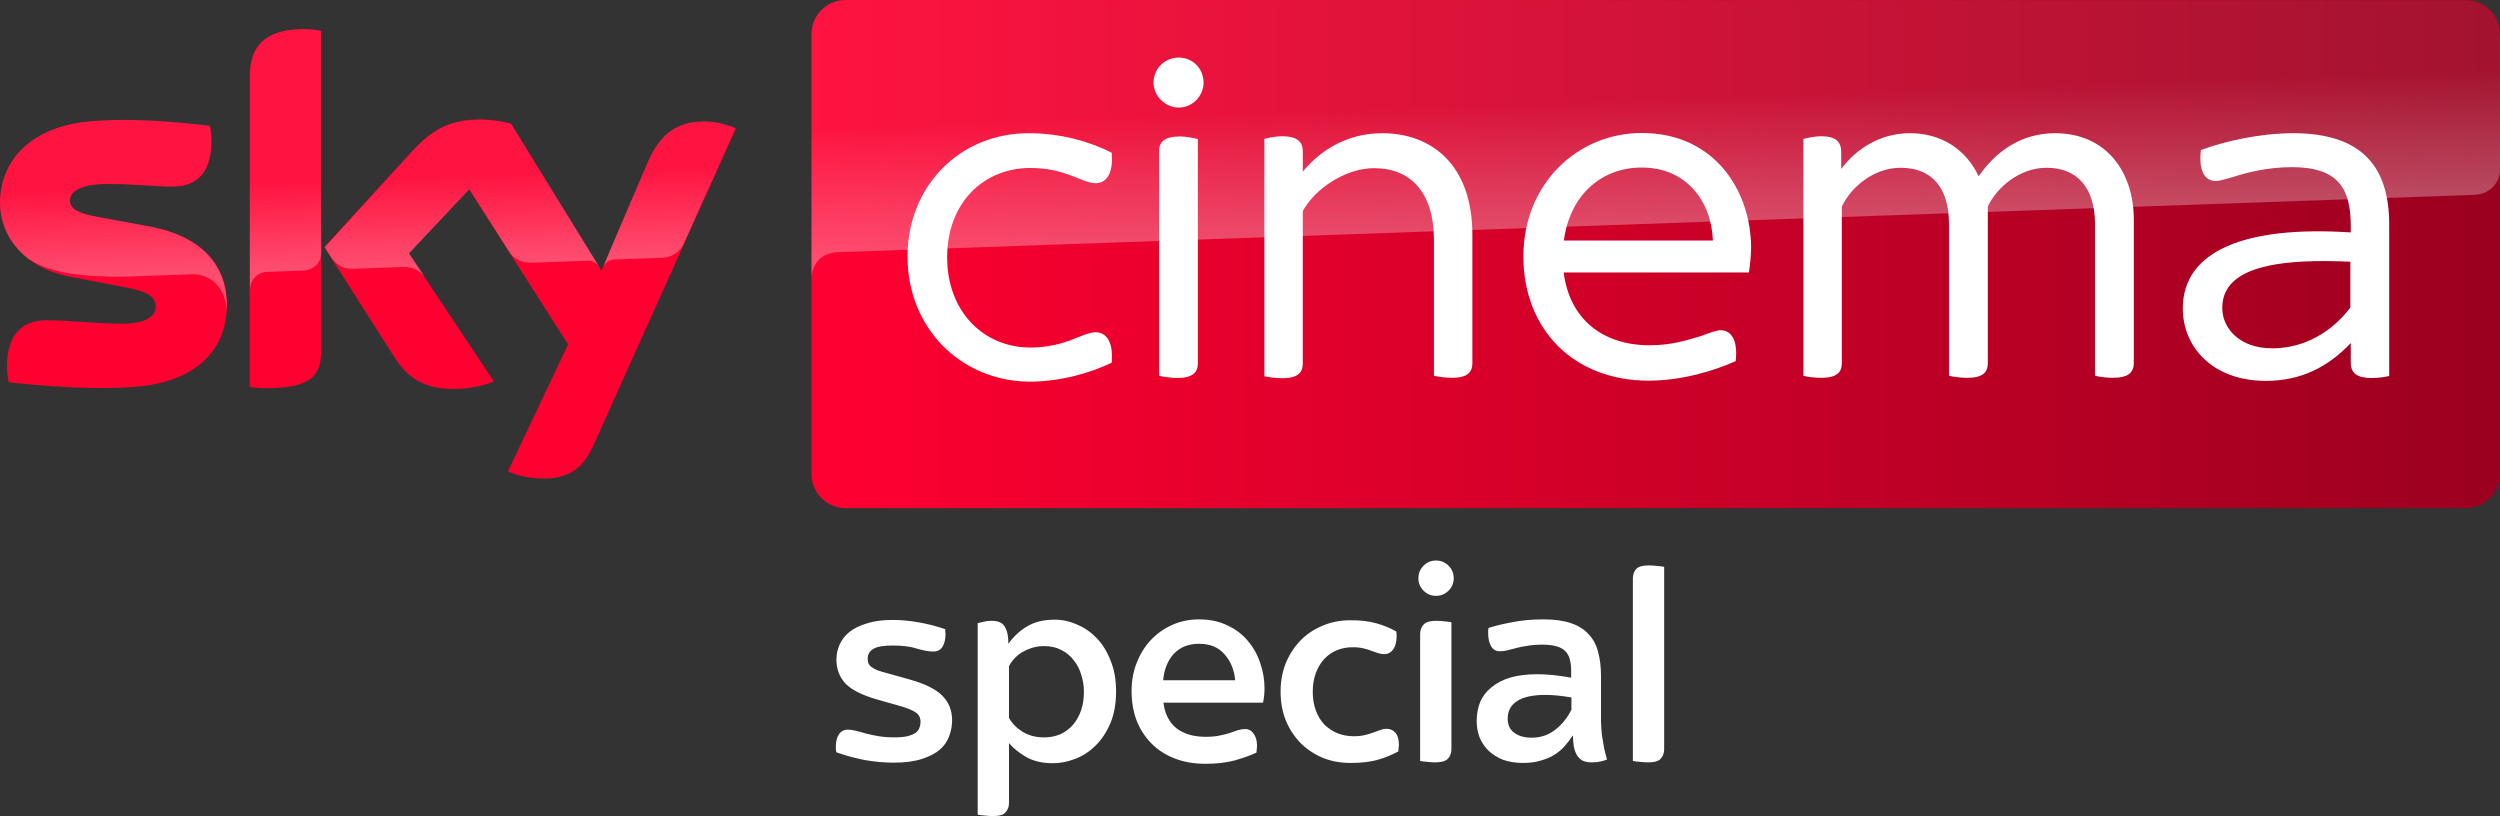 <?xml version="1.0" encoding="UTF-8"?>
<svg width="800" height="261.14" version="1.1" viewBox="0 0 800 261.14" xmlns="http://www.w3.org/2000/svg">
	<rect x="0" y="0" width="800" height="261.14" fill="#333333" stroke="none"/>
	<defs>
		<linearGradient id="A" x1="414.37" x2="1244.6" y1="289.84" y2="289.84" gradientTransform="matrix(.651 0 0 .651 -9.825 -107.29)" gradientUnits="userSpaceOnUse">
			<stop stop-color="#ff0031" offset="0"/>
			<stop stop-color="#9b001f" offset="1"/>
		</linearGradient>
		<linearGradient id="B" x1="197.48" x2="194.59" y1="295.14" y2="212.24" gradientTransform="matrix(.651 0 0 .651 -9.825 -107.29)" gradientUnits="userSpaceOnUse">
			<stop stop-color="#fff" offset="0"/>
			<stop stop-color="#fff" stop-opacity=".25" offset=".515"/>
		</linearGradient>
		<linearGradient id="C" x1="830.55" x2="826.25" y1="276.73" y2="153.47" gradientTransform="matrix(.651 0 0 .651 -9.825 -107.29)" gradientUnits="userSpaceOnUse">
			<stop stop-color="#fff" offset="0"/>
			<stop stop-color="#fff" stop-opacity=".25" offset=".515"/>
		</linearGradient>
	</defs>
	<g>
		<path d="m72.615 97.475c0 13.989-9.109 24.14-27.719 26.157-13.404 1.431-32.859-0.26-42.098-1.301-0.325-1.496-0.586-3.384-0.586-4.88 0-12.168 6.572-14.965 12.753-14.965 6.442 0 16.592 1.106 24.075 1.106 8.329 0 10.801-2.798 10.801-5.466 0-3.514-3.318-4.945-9.76-6.181l-17.633-3.384c-14.64-2.798-22.448-12.883-22.448-23.619 0-13.013 9.239-23.945 27.458-25.962 13.729-1.496 30.516 0.195 39.691 1.301 0.325 1.562 0.521 3.058 0.521 4.685 0 12.168-6.442 14.77-12.623 14.77-4.75 0-12.102-0.846-20.561-0.846-8.589 0-12.102 2.342-12.102 5.205 0 3.058 3.384 4.294 8.719 5.27l16.787 3.123c17.308 3.188 24.725 12.948 24.725 24.986m30.126 14.965c0 7.483-2.928 11.777-17.568 11.777-1.952 0-3.644-0.13-5.27-0.39v-99.097c0-7.548 2.538-15.421 17.308-15.421 1.887 0 3.774 0.195 5.531 0.586zm59.797 38.39c1.952 0.976 5.856 2.212 10.801 2.277 8.524 0.195 13.144-3.058 16.592-10.671l45.547-101.31c-1.887-0.976-6.051-2.147-9.435-2.212-5.856-0.13-13.729 1.041-18.739 13.013l-14.835 34.681-28.955-47.044c-1.887-0.586-6.442-1.366-9.76-1.366-10.281 0-15.941 3.774-21.863 10.15l-28.109 30.712 22.643 35.592c4.164 6.507 9.695 9.825 18.609 9.825 5.856 0 10.736-1.366 13.013-2.408l-27.263-40.992 19.325-20.496 31.688 49.646z" fill="#ff0031"/>
		<path d="m789.2 5e-3h-518.65c-5.986 0-10.866 4.88-10.866 10.866v140.87c0 5.986 4.88 10.866 10.866 10.866h518.58c5.986 0 10.866-4.88 10.866-10.866v-140.94c-0.065-5.986-4.815-10.801-10.801-10.801" fill="url(#A)"/>
		<path d="m79.968 24.73v67.995c0-2.733 2.082-5.596 5.596-5.726l11.452-0.39c2.277-0.065 5.726-1.627 5.791-5.791v-70.923c-1.757-0.39-3.644-0.586-5.531-0.586-14.77 0.065-17.308 7.873-17.308 15.421m52.054 23.684-28.109 30.712 2.277 3.514c0.976 1.301 2.863 3.514 6.637 3.384l16.007-0.586c3.514-0.13 5.726 1.366 7.092 3.188l-5.01-7.548 19.325-20.496 12.948 20.366c2.342 3.058 5.856 3.123 6.637 3.123 0.651 0 17.698-0.586 18.414-0.651 1.171-0.065 2.538 0.586 3.579 2.082l-28.174-45.807c-1.887-0.586-6.442-1.366-9.76-1.366-10.281-0.065-15.941 3.644-21.863 10.085m-104.56-9.435c-18.219 2.017-27.458 12.883-27.458 25.962 0 6.702 3.058 13.144 8.914 17.763 4.425 2.928 8.979 4.034 13.469 4.815 3.709 0.651 12.363 1.236 18.804 0.976l20.041-0.716c7.548-0.26 11.582 6.181 11.192 12.623v-0.325c0.065-0.846 0.13-1.692 0.13-2.538 0-12.037-7.418-21.863-24.66-25.051l-16.787-3.123c-5.401-0.911-8.719-2.212-8.719-5.27 0-2.863 3.579-5.27 12.102-5.27 8.459 0 15.811 0.846 20.561 0.846 6.181 0 12.623-2.603 12.623-14.77 0-1.627-0.195-3.123-0.521-4.685-6.572-0.781-17.113-1.887-27.588-1.887-4.099 0.065-8.198 0.26-12.102 0.651m179.72 12.948-14.38 33.9c0-0.065 0.911-2.668 3.709-2.798l15.226-0.521c4.62-0.195 6.442-3.318 6.962-4.359l16.657-37.153c-1.887-0.976-6.051-2.147-9.435-2.212h-0.716c-5.791 0.065-13.209 1.627-18.024 13.144" enable-background="new" fill="url(#B)" opacity=".3"/>
		<path d="m270.55 5e-3c-5.986 0-10.866 4.88-10.866 10.866v78.211c0-1.171 0.455-7.613 7.808-8.329 0 0 0.39-0.065 1.041-0.065l523.4-18.349c4.099-0.13 8.068-3.188 8.068-8.264v-43.139c0-5.986-4.88-10.866-10.866-10.866z" enable-background="new" fill="url(#C)" opacity=".3"/>
		<path d="m377.2 18.419c-4.359 0-8.068 3.384-8.068 8.068 0 4.099 3.644 7.938 8.068 7.938 4.425 0 7.938-3.773 7.938-7.938 0-4.555-3.448-8.068-7.938-8.068zm148.22 24.141c-20.952 0-37.936 16.591-37.936 39.43 0 23.684 16.333 39.82 40.018 39.82 10.931 0 21.212-3.253 27.914-6.246 0.781-6.897-1.562-9.891-4.75-9.891-1.366 0-3.06 0.651-6.248 1.822-4.88 1.496-9.889 2.994-16.461 2.994-15.291-1e-5 -25.701-8.525-27.588-23.295h59.275c0.455-2.863 0.65-5.401 0.715-7.809 0-18.154-11.58-36.826-34.939-36.826zm-196.24 0.064c-21.993 0-38.781 16.853-38.781 39.496 0 22.643 16.789 39.69 38.781 40.016 10.411 0 19.845-2.862 26.547-6.051 0.651-6.897-1.888-9.76-5.076-9.76-4.425 0-9.434 4.879-21.016 4.879-14.64 0-26.549-11.255-26.549-28.889 0-17.633 11.909-28.564 26.549-28.564 11.582 0 16.526 4.879 21.016 4.879 3.188 0 5.727-2.863 5.076-9.76-6.572-3.384-16.006-6.246-26.547-6.246zm113.22 0c-11.517 0-19.977 5.595-25.508 12.297v-6.57c0-2.863-1.69-4.75-6.57-4.75-2.212 0-4.555 0.52-5.727 0.846v75.934c1.171 0.325 3.514 0.65 5.727 0.65 4.945 0 6.57-1.757 6.57-4.75v-48.736c4.034-7.353 13.796-13.729 22.84-13.729 11.387 0 19.129 7.417 19.129 23.033v43.4c1.236 0.325 3.709 0.65 5.727 0.65 5.01 0 6.57-1.757 6.57-4.75v-40.992c0-22.513-13.077-32.468-28.758-32.533zm168.78 0c-9.37 0-17.112 4.879-21.992 11.451v-5.4c0-3.188-1.627-5.074-6.377-5.074-2.017 0-4.425 0.52-5.727 0.846v75.803c1.041 0.325 3.514 0.65 5.727 0.65 5.01 0 6.572-1.757 6.572-4.75v-50.037c2.863-6.181 10.214-12.428 18.803-12.428 10.281-1e-6 15.486 6.702 15.486 17.959v48.605c1.301 0.325 3.645 0.65 5.857 0.65 5.01 0 6.57-1.757 6.57-4.75v-50.037c2.863-6.181 10.216-12.428 18.805-12.428 10.085-1e-6 15.486 6.702 15.486 17.959v48.605c1.236 0.325 3.709 0.65 5.727 0.65 5.01 0 6.701-1.757 6.701-4.75v-45.873c0-15.161-8.718-27.587-25.115-27.652-11.257 0-19.326 6.182-24.531 13.795-4.034-8.589-11.907-13.795-21.992-13.795zm122.78 0c-10.671 0-22.057 2.537-29.67 5.4-0.781 6.702 1.236 9.891 4.75 9.891 1.236 0 3.058-0.586 5.4-1.236 4.555-1.496 11.257-3.189 19-3.189 14.965 0 18.803 7.027 18.803 18.805v2.082c-33.77-2.212-53.744 5.857-53.744 24.336 0 12.233 9.434 23.164 26.547 23.164 11.387 0 19.975-4.491 27.197-12.104v6.377c0 3.188 2.018 4.814 6.572 4.814 2.212 0 4.425-0.325 5.727-0.65v-48.475c0-18.024-8.264-29.15-30.582-29.215zm-356.37 1.041c-5.14 0-6.701 1.887-6.701 4.75v71.834c1.236 0.325 3.644 0.65 5.727 0.715 5.01 0 6.701-1.757 6.701-4.75v-71.703c-1.236-0.325-3.709-0.846-5.727-0.846zm147.9 9.955c13.729 0 22.122 10.281 22.643 23.359h-47.693c2.017-15.291 12.818-23.49 25.051-23.359zm218.55 29.922c2.624 0.008 5.327 0.083 8.076 0.205v14.639c-5.856 7.808-14.64 13.078-25.051 13.078-10.216 0-15.941-6.245-15.941-12.947 0-11.899 14.546-15.032 32.916-14.975z" fill="#fff"/>
		<path d="m285.94 244.05q-4.41 0-9.188-0.827-4.686-0.919-9.096-2.481-0.092-0.459-0.184-0.919 0-0.551 0-1.011 0-2.389 1.011-3.859t2.848-1.47q1.103 0 2.572 0.367 1.562 0.368 3.308 0.919 1.837 0.459 4.043 0.827 2.205 0.367 4.686 0.367 2.756 0 4.41-0.367 1.746-0.459 2.664-1.103 0.919-0.735 1.194-1.562 0.367-0.919 0.367-1.929 0-2.021-1.562-3.032-1.562-1.103-5.513-2.205l-6.523-1.837q-7.442-2.113-10.382-5.145-2.94-3.124-2.94-7.718 0-2.481 1.011-4.777 1.011-2.297 3.124-4.043 2.205-1.746 5.604-2.756 3.399-1.103 8.269-1.103 7.993 0 16.813 2.94 0 0.459 0 0.827 0.092 0.276 0.092 0.643 0 2.664-1.011 4.226-0.919 1.47-2.94 1.47t-5.145-0.919q-3.032-1.011-7.809-1.011-4.41 0-6.248 1.103-1.746 1.103-1.746 3.032 0 0.827 0.184 1.47 0.276 0.643 0.919 1.194 0.735 0.551 1.929 1.103 1.286 0.459 3.399 1.011l6.891 1.929q7.534 2.113 10.566 5.237 3.124 3.124 3.124 7.901 0 2.481-0.919 4.961-0.827 2.389-2.94 4.318-2.113 1.837-5.788 3.032-3.583 1.194-9.096 1.194zm31.881 17.089q-1.378 0-2.848-0.184-1.378-0.092-2.113-0.276v-61.281q1.011-0.276 2.021-0.459 1.103-0.276 2.389-0.276 2.94 0 4.043 1.562 1.103 1.47 1.286 4.043l0.092 1.746q2.389-3.399 5.88-5.513 3.583-2.205 8.912-2.205 3.675 0 7.166 1.562 3.583 1.47 6.339 4.41 2.756 2.848 4.41 7.166 1.746 4.226 1.746 9.739 0 5.972-1.837 10.29-1.837 4.318-4.777 7.166-2.848 2.848-6.523 4.226-3.583 1.378-7.074 1.378-4.961 0-8.453-1.929-3.491-2.021-5.604-4.502v19.11q0 1.837-1.103 3.032-1.011 1.194-3.951 1.194zm16.262-25.174q2.848 0 5.237-1.011 2.389-1.103 4.043-3.032 1.654-1.929 2.572-4.594 0.919-2.664 0.919-5.88 0-2.848-0.827-5.421-0.735-2.664-2.389-4.686-1.562-2.113-3.951-3.308-2.389-1.286-5.604-1.286-3.308 0-6.431 1.654-3.032 1.562-4.777 4.778v16.538q1.47 2.664 4.41 4.502 2.94 1.746 6.799 1.746zm51.726 8.453q-5.604 0-10.014-1.746-4.41-1.746-7.442-4.869-3.032-3.124-4.686-7.35-1.562-4.318-1.562-9.28 0-4.961 1.654-9.096 1.654-4.226 4.502-7.258 2.94-3.124 6.891-4.869 3.951-1.746 8.544-1.746 5.145 0 9.096 1.929 3.951 1.837 6.523 4.961 2.664 3.124 3.951 7.074 1.378 3.951 1.378 8.085 0 2.297-0.459 4.594h-31.881q0.643 5.329 4.134 8.177 3.583 2.756 9.371 2.756 2.481 0 4.318-0.368 1.837-0.367 3.308-0.827 1.47-0.551 2.664-0.919 1.194-0.367 2.389-0.367 1.654 0 2.664 1.47 1.103 1.47 1.103 3.951 0 0.459-0.092 1.011 0 0.551-0.092 1.103-2.756 1.286-6.891 2.481-4.134 1.103-9.371 1.103zm9.463-26.736q-0.459-4.961-3.399-8.269-2.848-3.399-8.177-3.399-5.053 0-8.085 3.216-2.94 3.216-3.399 8.453zm36.934 26.46q-5.053 0-9.188-1.746-4.134-1.837-7.074-4.869-2.94-3.124-4.594-7.258-1.562-4.134-1.562-8.912 0-4.777 1.562-8.912 1.654-4.134 4.594-7.258t7.074-4.869q4.134-1.837 9.188-1.837 4.961 0 8.361 1.011 3.491 1.011 6.248 2.572 0.092 0.459 0.092 0.919 0 0.367 0 0.735 0 2.572-1.103 4.134-1.103 1.47-2.848 1.47-0.827 0-1.837-0.276-0.919-0.368-2.113-0.735-1.103-0.459-2.664-0.827-1.47-0.368-3.491-0.368-2.664 0-4.961 0.919-2.297 0.919-4.043 2.756-1.746 1.837-2.756 4.502-1.011 2.664-1.011 6.064 0 3.399 1.011 6.064t2.756 4.502q1.837 1.746 4.226 2.756 2.389 0.919 5.145 0.919 1.929 0 3.491-0.368 1.562-0.367 2.756-0.827 1.286-0.459 2.297-0.827 1.011-0.368 1.837-0.368 1.837 0 2.94 1.286t1.103 3.859q0 0.459-0.092 1.011 0 0.551-0.092 1.103-3.216 1.746-6.891 2.756-3.583 0.919-8.361 0.919zm27.103-0.184q-1.378 0-2.756-0.184-1.378-0.092-2.113-0.276v-40.609q0-1.837 1.103-3.032 1.103-1.194 3.951-1.194 1.47 0 2.848 0.184 1.378 0.092 2.113 0.276v40.609q0 1.837-1.103 3.032-1.103 1.194-4.043 1.194zm0.184-53.288q-2.297 0-3.951-1.654-1.654-1.654-1.654-3.951 0-2.389 1.654-4.043 1.654-1.654 3.951-1.654 2.389 0 4.043 1.654 1.654 1.654 1.654 4.043 0 2.297-1.654 3.951-1.654 1.654-4.043 1.654zm27.93 53.472q-3.583 0-6.431-1.011-2.756-1.103-4.686-2.94-1.837-1.837-2.848-4.226-0.919-2.481-0.919-5.237 0-3.308 1.103-6.064 1.194-2.756 3.583-4.686 2.389-2.021 5.972-3.124 3.675-1.103 8.728-1.103 4.778 0 10.841 1.103v-2.297q0-4.502-2.021-6.339-2.021-1.929-7.258-1.929-2.664 0-4.686 0.367-2.021 0.276-3.675 0.735-1.562 0.367-2.848 0.735-1.194 0.276-2.297 0.276-1.929 0-2.848-1.654-0.919-1.654-0.919-4.043 0-0.459 0-0.827 0-0.459 0.092-0.919 3.032-1.011 7.534-1.837 4.502-0.919 10.014-0.919 5.329 0 8.82 1.194 3.583 1.194 5.696 3.583 2.205 2.297 3.032 5.696 0.919 3.308 0.919 7.718v9.647q0 2.756 0 4.961 0.092 2.205 0.276 4.134 0.276 1.929 0.643 3.859 0.367 1.837 1.011 4.043-0.827 0.368-2.113 0.643-1.194 0.276-2.848 0.276-1.837 0-3.032-0.643-1.103-0.735-1.746-1.837-0.643-1.194-0.919-2.756-0.184-1.562-0.276-3.308h-0.092q-1.103 1.746-2.572 3.399-1.378 1.562-3.308 2.756t-4.41 1.837q-2.389 0.735-5.513 0.735zm2.664-8.085q4.41 0 7.626-2.572 3.308-2.572 5.145-6.431v-3.859q-4.686-0.827-8.361-0.827-6.064 0-9.096 2.021-2.94 1.929-2.94 5.604 0 2.94 2.113 4.502 2.113 1.562 5.513 1.562zm37.393 7.901q-1.378 0-2.848-0.184-1.378-0.092-2.113-0.276v-58.341q0-1.837 1.011-3.032 1.103-1.194 4.043-1.194 1.378 0 2.756 0.184 1.47 0.092 2.205 0.276v58.341q0 1.837-1.103 3.032-1.011 1.194-3.951 1.194z" fill="#fff"/>
	</g>
</svg>
